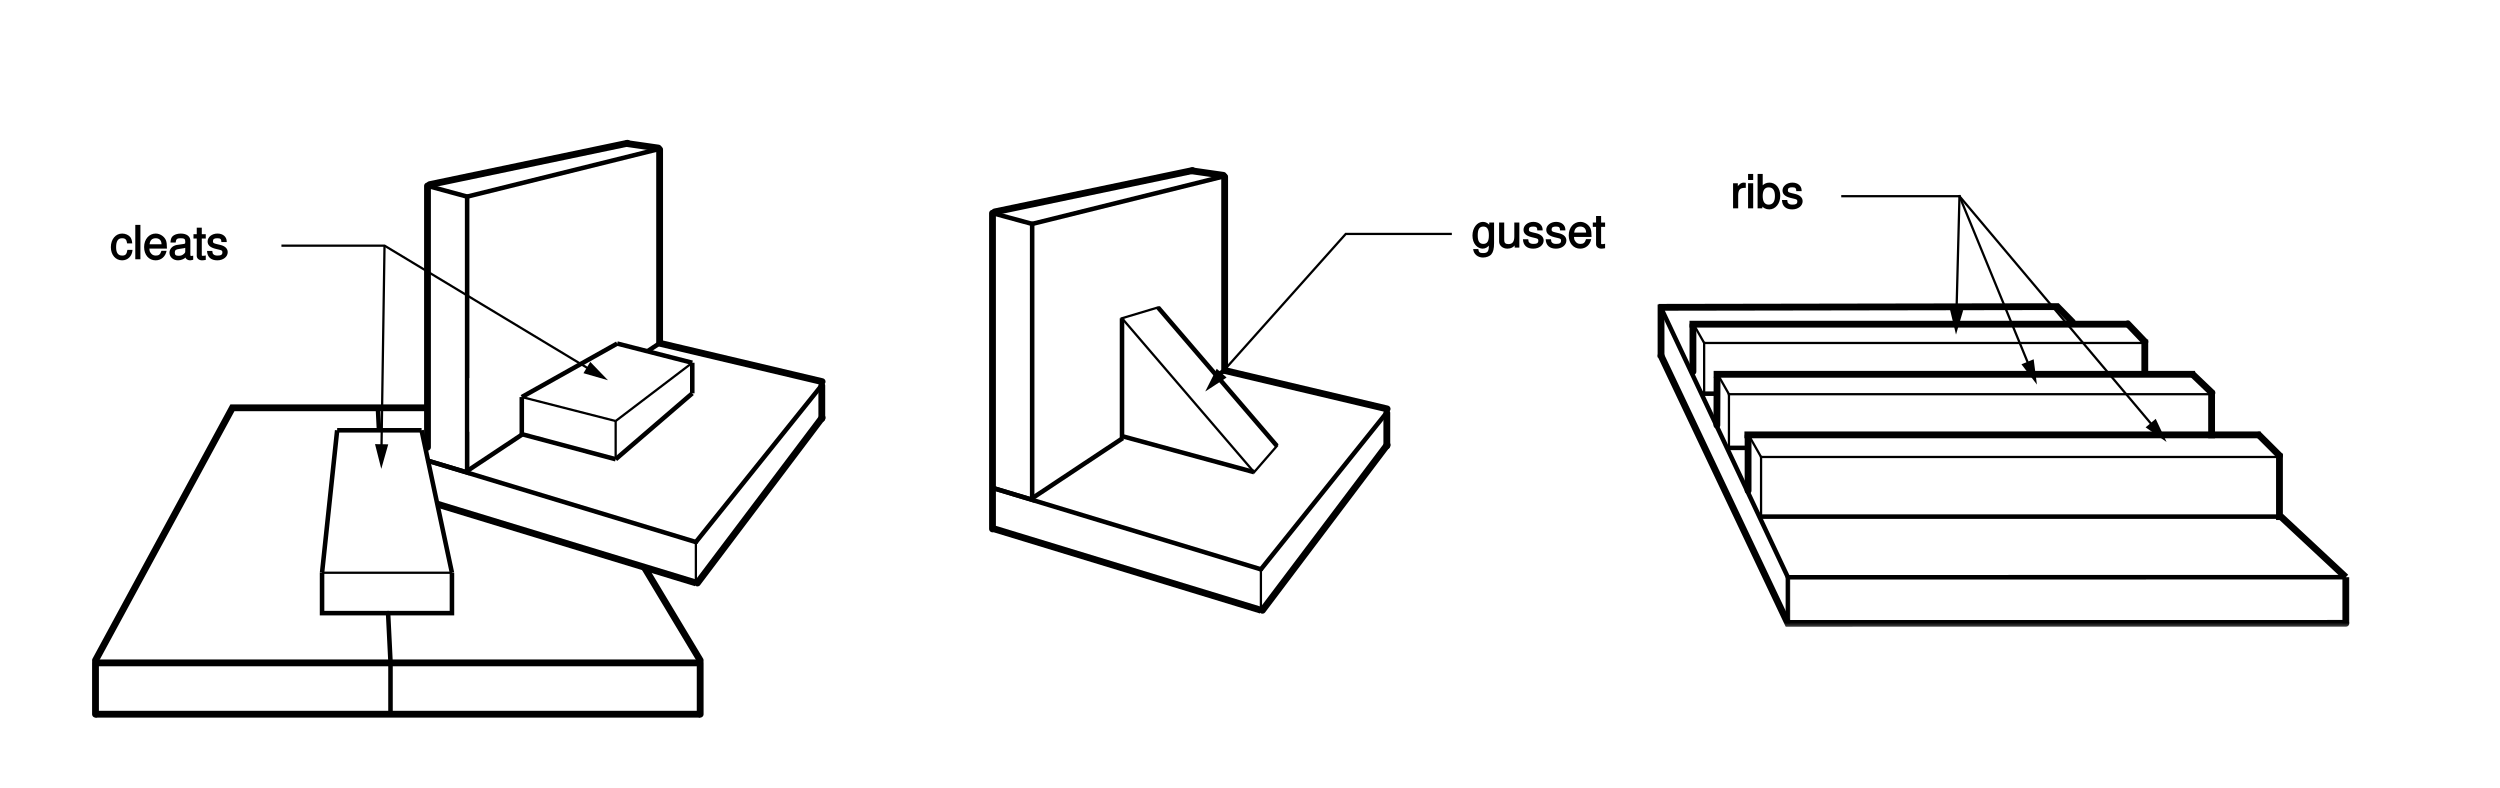 <svg width="733" height="231" viewBox="0 0 733 231" fill="none" xmlns="http://www.w3.org/2000/svg">
<rect width="733" height="231" fill="white"/>
<path d="M205.292 193.604L188.849 166.214" stroke="black" stroke-width="2" stroke-linecap="round"/>
<path d="M125.146 119.568H68.141L28 193.604" stroke="black" stroke-width="2" stroke-linecap="round"/>
<path d="M173.87 161.021L197.526 168.547L196.089 156.005L171.359 148.474L173.87 161.021Z" fill="white"/>
<path d="M28 209.406H205.292" stroke="black" stroke-width="2"/>
<path d="M28 194.354H205.292" stroke="black" stroke-width="2"/>
<path d="M205.292 194.354V209.406" stroke="black" stroke-width="2" stroke-linecap="round"/>
<path d="M28 194.354V209.406" stroke="black" stroke-width="2" stroke-linecap="round"/>
<path d="M114.495 209.406V194.083L113.786 179.76" stroke="black" stroke-width="1.333" stroke-linecap="round"/>
<path d="M111.083 125.37L110.792 119.448" stroke="black" stroke-width="1.333" stroke-linecap="round"/>
<path d="M125.547 135.109L136.964 138.526V57.651L125.547 54.542" fill="white"/>
<path d="M125.547 135.109L136.964 138.526V57.651L125.547 54.542" stroke="black" stroke-width="1.333"/>
<path d="M204.031 170.917L128.323 147.844Z" fill="white"/>
<path d="M204.031 170.917L128.323 147.844" stroke="black" stroke-width="2"/>
<path d="M137.255 137.906L153.068 127.406" stroke="black" stroke-width="1.333"/>
<path d="M189.964 102.911L193.401 100.63Z" fill="white"/>
<path d="M189.964 102.911L193.401 100.63" stroke="black" stroke-width="1.333"/>
<path d="M136.964 57.651L193.521 43.615Z" fill="white"/>
<path d="M136.964 57.651L193.521 43.615" stroke="black" stroke-width="1.333" stroke-linecap="round"/>
<path d="M126.005 54.125L183.964 42Z" fill="white"/>
<path d="M126.005 54.125L183.964 42" stroke="black" stroke-width="2" stroke-linecap="round"/>
<path d="M183.844 42.089L193.016 43.406Z" fill="white"/>
<path d="M183.844 42.089L193.016 43.406" stroke="black" stroke-width="2" stroke-linecap="round"/>
<path d="M204.484 170.938L241.042 122.464Z" fill="white"/>
<mask id="mask0_550_3308" style="mask-type:luminance" maskUnits="userSpaceOnUse" x="192" y="110" width="55" height="73">
<path d="M192.333 110.333H246.625V182.333H192.333V110.333Z" fill="white"/>
</mask>
<g mask="url(#mask0_550_3308)">
<path d="M204.484 170.937L241.042 122.463" stroke="black" stroke-width="2" stroke-linecap="round"/>
</g>
<path d="M240.953 122.729V113.052" stroke="black" stroke-width="2" stroke-linecap="round"/>
<path d="M241.042 111.891L193.401 100.63V43.854" fill="white"/>
<mask id="mask1_550_3308" style="mask-type:luminance" maskUnits="userSpaceOnUse" x="181" y="41" width="66" height="83">
<path d="M181.667 41H246.625V123.667H181.667V41Z" fill="white"/>
</mask>
<g mask="url(#mask1_550_3308)">
<path d="M241.042 111.891L193.401 100.63V43.854" stroke="black" stroke-width="2" stroke-linecap="round"/>
</g>
<path d="M204.031 170.578V158.927" stroke="black" stroke-width="0.667" stroke-linecap="round"/>
<path d="M204.031 158.927L125.547 135.109Z" fill="white"/>
<path d="M204.031 158.927L125.547 135.109" stroke="black" stroke-width="1.333" stroke-linecap="round"/>
<path d="M204.031 158.927L240.474 113.531Z" fill="white"/>
<mask id="mask2_550_3308" style="mask-type:luminance" maskUnits="userSpaceOnUse" x="196" y="105" width="51" height="63">
<path d="M196.333 105H246.625V167.667H196.333V105Z" fill="white"/>
</mask>
<g mask="url(#mask2_550_3308)">
<path d="M204.031 158.927L240.474 113.531" stroke="black" stroke-width="1.333" stroke-linecap="round"/>
</g>
<path d="M125.339 54.516V131.13" stroke="black" stroke-width="2" stroke-linecap="round"/>
<path d="M137.672 110.844V126.615L158.818 122.313L164.911 118.01L137.672 110.844Z" fill="white"/>
<path d="M155.682 127.151L168.224 118.547L187.49 152.776L167.776 147.042L155.682 127.151Z" fill="white"/>
<path d="M180.51 134.651L152.99 127.292V116.412" stroke="black" stroke-width="1.333"/>
<path d="M152.99 116.412L180.51 123.448" stroke="black" stroke-width="0.667"/>
<path d="M180.51 123.448V134.651" stroke="black" stroke-width="0.667"/>
<path d="M180.958 100.729L202.974 106.359Z" fill="white"/>
<path d="M180.958 100.729L202.974 106.359" stroke="black" stroke-width="1.333"/>
<path d="M202.974 106.359V115.323" stroke="black" stroke-width="1.333"/>
<path d="M180.51 134.651L202.974 115.323" stroke="black" stroke-width="1.333"/>
<path d="M180.51 123.448L202.974 106.359Z" fill="white"/>
<path d="M180.51 123.448L202.974 106.359" stroke="black" stroke-width="0.667"/>
<path d="M152.99 116.411L180.958 100.729" stroke="black" stroke-width="1.333"/>
<path d="M339.536 169.021L363.188 176.547L361.755 164.005L337.026 156.479L339.536 169.021Z" fill="white"/>
<path d="M291.208 143.109L302.63 146.526V65.651L291.208 62.547" fill="white"/>
<path d="M291.208 143.109L302.63 146.526V65.651L291.208 62.547" stroke="black" stroke-width="1.333"/>
<path d="M369.698 178.917L291.531 155.078Z" fill="white"/>
<path d="M369.698 178.917L291.531 155.078" stroke="black" stroke-width="2"/>
<path d="M302.917 145.901L329.214 128.448" stroke="black" stroke-width="1.333"/>
<path d="M356.651 110.115L359.068 108.63Z" fill="white"/>
<path d="M356.651 110.115L359.068 108.63" stroke="black" stroke-width="1.333"/>
<path d="M302.63 65.651L359.188 51.614Z" fill="white"/>
<path d="M302.63 65.651L359.188 51.614" stroke="black" stroke-width="1.333" stroke-linecap="round"/>
<path d="M291.667 62.125L349.63 50Z" fill="white"/>
<path d="M291.667 62.125L349.63 50" stroke="black" stroke-width="2" stroke-linecap="round"/>
<path d="M349.51 50.094L358.682 51.406Z" fill="white"/>
<path d="M349.51 50.094L358.682 51.406" stroke="black" stroke-width="2" stroke-linecap="round"/>
<path d="M370.146 178.938L406.703 130.464Z" fill="white"/>
<path d="M370.146 178.938L406.703 130.464" stroke="black" stroke-width="2" stroke-linecap="round"/>
<path d="M406.615 130.729V121.057" stroke="black" stroke-width="2" stroke-linecap="round"/>
<path d="M406.703 119.891L359.068 108.63V51.854" fill="white"/>
<path d="M406.703 119.891L359.068 108.63V51.854" stroke="black" stroke-width="2" stroke-linecap="round"/>
<path d="M369.698 178.578V166.927" stroke="black" stroke-width="0.667" stroke-linecap="round"/>
<path d="M369.698 166.927L291.208 143.109Z" fill="white"/>
<path d="M369.698 166.927L291.208 143.109" stroke="black" stroke-width="1.333" stroke-linecap="round"/>
<path d="M369.698 166.927L406.135 121.531Z" fill="white"/>
<path d="M369.698 166.927L406.135 121.531" stroke="black" stroke-width="1.333" stroke-linecap="round"/>
<path d="M291 62.516V155.078" stroke="black" stroke-width="2" stroke-linecap="round"/>
<path d="M94.427 167.927H132.51" stroke="black" stroke-width="0.667"/>
<path d="M132.51 167.927V179.771H94.427V167.927" stroke="black" stroke-width="1.333"/>
<path d="M98.854 126.161H123.604" stroke="black" stroke-width="1.333"/>
<path d="M94.427 167.927L98.854 126.161" stroke="black" stroke-width="1.333"/>
<path d="M132.51 167.927L123.604 126.161" stroke="black" stroke-width="1.333"/>
<path d="M367.693 138.438L328.974 127.875V93.318" stroke="black" stroke-width="1.333"/>
<path d="M328.974 93.318L367.693 138.438" stroke="black" stroke-width="0.667"/>
<path d="M339.531 90.135L374.38 130.74" stroke="black" stroke-width="1.333"/>
<path d="M367.693 138.463L374.38 130.765" stroke="black" stroke-width="0.667" stroke-linecap="square"/>
<path d="M328.922 93.318L339.505 90.146" stroke="black" stroke-width="0.667" stroke-linecap="square"/>
<mask id="mask3_550_3308" style="mask-type:luminance" maskUnits="userSpaceOnUse" x="479" y="82" width="216" height="96">
<path d="M479 82.508H694.625V177.175H479V82.508Z" fill="white"/>
</mask>
<g mask="url(#mask3_550_3308)">
<path d="M487.016 90.279L524.214 169.253L687.797 169.237" stroke="black" stroke-width="1.333"/>
</g>
<mask id="mask4_550_3308" style="mask-type:luminance" maskUnits="userSpaceOnUse" x="656" y="139" width="39" height="43">
<path d="M656.333 139.842H694.625V181.175H656.333V139.842Z" fill="white"/>
</mask>
<g mask="url(#mask4_550_3308)">
<path d="M687.797 169.238L668.63 151.357" stroke="black" stroke-width="2"/>
</g>
<path d="M607.859 94.659L603.198 89.904L486.307 90.107" stroke="black" stroke-width="2"/>
<mask id="mask5_550_3308" style="mask-type:luminance" maskUnits="userSpaceOnUse" x="475" y="91" width="220" height="93">
<path d="M475 91.842H694.625V183.79H475V91.842Z" fill="white"/>
</mask>
<g mask="url(#mask5_550_3308)">
<path d="M487.016 104.284L524.214 182.79L687.797 182.774" stroke="black" stroke-width="2" stroke-linecap="round"/>
</g>
<path d="M487.016 103.816V90.279" stroke="black" stroke-width="2" stroke-linecap="square"/>
<mask id="mask6_550_3308" style="mask-type:luminance" maskUnits="userSpaceOnUse" x="685" y="167" width="5" height="17">
<path d="M685.667 167.842H689.667V183.79H685.667V167.842Z" fill="white"/>
</mask>
<g mask="url(#mask6_550_3308)">
<path d="M687.797 169.237V182.774" stroke="black" stroke-width="2"/>
</g>
<mask id="mask7_550_3308" style="mask-type:luminance" maskUnits="userSpaceOnUse" x="523" y="167" width="3" height="17">
<path d="M523 167.842H525.667V183.79H523V167.842Z" fill="white"/>
</mask>
<g mask="url(#mask7_550_3308)">
<path d="M524.214 182.79V168.675" stroke="black" stroke-width="1.333"/>
</g>
<path d="M516.344 151.472V133.988" stroke="black" stroke-width="0.667" stroke-linecap="square"/>
<path d="M516.344 133.988H668.339" stroke="black" stroke-width="0.667" stroke-linecap="square"/>
<path d="M668.339 133.988V151.472" stroke="black" stroke-width="2" stroke-linecap="square"/>
<path d="M668.339 151.472H516.344" stroke="black" stroke-width="1.333" stroke-linecap="square"/>
<path d="M668.354 133.581L662.323 127.55" stroke="black" stroke-width="2" stroke-linecap="round"/>
<path d="M516.344 133.988L512.677 127.503" stroke="black" stroke-width="0.667" stroke-linecap="square"/>
<path d="M512.536 127.785V143.857" stroke="black" stroke-width="2" stroke-linecap="round"/>
<path d="M512.464 127.503H661.854" stroke="black" stroke-width="2" stroke-linecap="square"/>
<path d="M506.927 131.316V115.581" stroke="black" stroke-width="0.667" stroke-linecap="square"/>
<path d="M506.927 115.581H648.443" stroke="black" stroke-width="0.667" stroke-linecap="square"/>
<path d="M648.443 115.581V127.503" stroke="black" stroke-width="2" stroke-linecap="square"/>
<path d="M512.63 131.31L506.927 131.316" stroke="black" stroke-width="1.333" stroke-linecap="square"/>
<path d="M648.536 115.17L642.974 109.847" stroke="black" stroke-width="2" stroke-linecap="round"/>
<path d="M506.927 115.581L503.625 109.743" stroke="black" stroke-width="0.667" stroke-linecap="square"/>
<path d="M503.443 110.826L503.385 124.649" stroke="black" stroke-width="2" stroke-linecap="round"/>
<path d="M503.438 109.743H642.604" stroke="black" stroke-width="2" stroke-linecap="square"/>
<path d="M499.656 115.425V100.56" stroke="black" stroke-width="0.667" stroke-linecap="square"/>
<path d="M499.656 100.561H628.854" stroke="black" stroke-width="0.667" stroke-linecap="square"/>
<path d="M628.854 100.561V107.951" stroke="black" stroke-width="2" stroke-linecap="square"/>
<path d="M502.052 115.425H499.656" stroke="black" stroke-width="1.333" stroke-linecap="square"/>
<path d="M628.875 100.211L623.865 94.961" stroke="black" stroke-width="2" stroke-linecap="round"/>
<path d="M499.656 100.561L496.542 95.05" stroke="black" stroke-width="0.667" stroke-linecap="square"/>
<path d="M496.37 95.29V108.951" stroke="black" stroke-width="2" stroke-linecap="round"/>
<path d="M496.359 95.05H623.344" stroke="black" stroke-width="2" stroke-linecap="square"/>
<path d="M173.182 108.464L112.74 72.021H82.516" stroke="black" stroke-width="0.667"/>
<path d="M171.068 109.417L178.255 111.49L173.068 106.099L171.068 109.417Z" fill="black"/>
<path d="M111.849 131.573L112.74 72.021" stroke="black" stroke-width="0.667"/>
<path d="M109.958 130.219L111.792 137.479L113.833 130.281L109.958 130.219Z" fill="black"/>
<path d="M357.286 110.37L394.568 68.594H425.677" stroke="black" stroke-width="0.667"/>
<path d="M356.74 108.115L353.375 114.792L359.63 110.693L356.74 108.115Z" fill="black"/>
<path d="M631.406 125.081L574.516 57.529H539.849" stroke="black" stroke-width="0.667"/>
<path d="M629.094 125.3L635.234 129.581L632.057 122.805L629.094 125.3Z" fill="black"/>
<path d="M594.958 107.305L574.516 57.529" stroke="black" stroke-width="0.667" stroke-linecap="square"/>
<path d="M592.688 106.81L597.224 112.758L596.271 105.336L592.688 106.81Z" fill="black"/>
<path d="M573.625 92.196L574.516 57.529" stroke="black" stroke-width="0.667" stroke-linecap="square"/>
<path d="M571.75 90.826L573.5 98.097L575.62 90.925L571.75 90.826Z" fill="black"/>
<path d="M38.753 71.206C38.711 70.519 38.503 69.956 38.232 69.56C37.753 68.915 36.794 68.477 35.815 68.477C33.919 68.477 32.503 70.144 32.503 72.477C32.503 74.727 33.898 76.331 35.794 76.331C37.461 76.331 38.711 75.144 38.857 73.269H37.357C37.148 74.56 36.773 74.935 35.836 74.935C34.607 74.935 34.044 74.123 34.044 72.477C34.044 70.727 34.586 69.852 35.794 69.852C36.732 69.852 37.128 70.227 37.273 71.373H38.773L38.753 71.206Z" fill="black"/>
<path d="M40.982 65.935H39.669V76.019H41.169V65.935H40.982Z" fill="black"/>
<path d="M48.942 72.727C48.942 71.665 48.858 71.019 48.671 70.498C48.213 69.352 46.963 68.477 45.65 68.477C43.713 68.477 42.254 70.144 42.254 72.435C42.254 74.748 43.65 76.331 45.629 76.331C47.233 76.331 48.525 75.248 48.838 73.54H47.338C46.983 74.644 46.567 74.935 45.671 74.935C44.963 74.935 44.504 74.665 44.129 74.081C43.858 73.685 43.817 73.415 43.796 72.894H48.942V72.727ZM43.838 71.81C43.921 70.519 44.525 69.852 45.65 69.852C46.775 69.852 47.358 70.56 47.358 71.623H43.838V71.81Z" fill="black"/>
<path d="M56.459 74.998C56.355 75.04 56.293 75.04 56.23 75.04C55.834 75.04 55.813 75.019 55.813 74.665V70.56C55.813 69.331 54.73 68.477 53.001 68.477C51.98 68.477 51.022 68.81 50.543 69.331C50.209 69.706 50.022 70.227 49.98 71.102H51.501C51.605 70.081 51.918 69.852 52.959 69.852C53.98 69.852 54.313 70.06 54.313 70.727V71.019C54.313 71.498 54.272 71.477 53.355 71.602C51.793 71.81 51.543 71.852 51.126 72.04C50.313 72.373 49.688 73.185 49.688 74.081C49.688 75.352 50.772 76.331 52.188 76.331C53.063 76.331 53.918 75.956 54.397 75.519C54.438 75.852 54.98 76.331 55.709 76.331C55.938 76.331 56.084 76.29 56.647 76.165V74.956L56.459 74.998ZM54.313 73.644C54.313 74.019 54.272 74.102 53.938 74.415C53.48 74.831 53.084 74.998 52.418 74.998C51.563 74.998 51.251 74.769 51.251 74.06C51.251 73.331 51.543 73.123 52.73 72.956C53.918 72.79 54.147 72.748 54.313 72.665V73.644Z" fill="black"/>
<path d="M60.143 68.665H59.164V66.748H57.685V68.665H56.727V69.935H57.685V75.04C57.685 75.769 58.352 76.331 59.227 76.331C59.518 76.331 59.768 76.29 60.331 76.206V74.894C59.977 74.977 59.831 74.998 59.602 74.998C59.123 74.998 59.164 75.04 59.164 74.56V69.935H60.331V68.665H60.143Z" fill="black"/>
<path d="M66.475 70.81C66.475 69.435 65.371 68.477 63.767 68.477C62.142 68.477 60.871 69.498 60.871 70.79C60.871 71.894 61.642 72.581 63.288 72.977L64.329 73.227C65.1 73.415 65.204 73.519 65.204 74.019C65.204 74.685 64.767 74.935 63.788 74.935C63.183 74.935 62.808 74.81 62.538 74.519C62.371 74.331 62.329 74.269 62.246 73.581H60.704C60.767 75.373 61.871 76.331 63.704 76.331C65.454 76.331 66.767 75.29 66.767 73.935C66.767 72.894 65.996 72.144 64.6 71.81L63.538 71.56C62.621 71.331 62.433 71.227 62.433 70.748C62.433 70.081 62.808 69.852 63.725 69.852C64.621 69.852 64.892 70.081 64.913 70.977H66.475V70.81Z" fill="black"/>
<path d="M436.643 65.427V66.448L436.977 66.323C436.414 65.469 435.664 65.052 434.789 65.052C433.102 65.052 431.727 66.802 431.727 69.052C431.727 70.219 432.06 71.198 432.664 71.907C433.185 72.511 433.997 72.907 434.706 72.907C435.539 72.907 436.289 72.469 436.872 71.594L436.539 71.469V71.844C436.539 73.698 436.206 74.198 434.831 74.198C433.872 74.198 433.581 74.011 433.435 73.032H431.935C432.06 74.511 433.289 75.511 434.81 75.511C435.831 75.511 436.81 75.115 437.268 74.552C437.81 73.907 438.06 72.907 438.06 71.282V65.24H436.643V65.427ZM434.893 66.427C436.06 66.427 436.539 67.24 436.539 69.011C436.539 70.719 436.06 71.511 434.893 71.511C433.747 71.511 433.268 70.698 433.268 68.99C433.268 67.282 433.747 66.427 434.893 66.427Z" fill="black"/>
<path d="M445.473 72.427V65.24H443.994V69.386C443.994 70.823 443.452 71.573 442.286 71.573C441.411 71.573 441.036 71.219 441.036 70.386V65.24H439.536V70.823C439.536 71.99 440.598 72.907 441.952 72.907C442.994 72.907 443.786 72.49 444.432 71.573L444.098 71.448V72.594H445.473V72.427Z" fill="black"/>
<path d="M452.303 67.386C452.303 66.011 451.199 65.052 449.595 65.052C447.97 65.052 446.699 66.073 446.699 67.365C446.699 68.469 447.47 69.157 449.116 69.552L450.157 69.802C450.928 69.99 451.032 70.094 451.032 70.594C451.032 71.261 450.595 71.511 449.616 71.511C449.012 71.511 448.637 71.386 448.366 71.094C448.199 70.907 448.157 70.844 448.074 70.157H446.532C446.595 71.948 447.699 72.907 449.532 72.907C451.282 72.907 452.595 71.865 452.595 70.511C452.595 69.469 451.824 68.719 450.428 68.386L449.366 68.136C448.449 67.907 448.262 67.802 448.262 67.323C448.262 66.657 448.637 66.427 449.553 66.427C450.449 66.427 450.72 66.657 450.741 67.552H452.303V67.386Z" fill="black"/>
<path d="M458.97 67.386C458.97 66.011 457.866 65.052 456.262 65.052C454.637 65.052 453.366 66.073 453.366 67.365C453.366 68.469 454.137 69.157 455.782 69.552L456.824 69.802C457.595 69.99 457.699 70.094 457.699 70.594C457.699 71.261 457.262 71.511 456.282 71.511C455.678 71.511 455.303 71.386 455.032 71.094C454.866 70.907 454.824 70.844 454.741 70.157H453.199C453.262 71.948 454.366 72.907 456.199 72.907C457.949 72.907 459.262 71.865 459.262 70.511C459.262 69.469 458.491 68.719 457.095 68.386L456.032 68.136C455.116 67.907 454.928 67.802 454.928 67.323C454.928 66.657 455.303 66.427 456.22 66.427C457.116 66.427 457.387 66.657 457.407 67.552H458.97V67.386Z" fill="black"/>
<path d="M466.637 69.302C466.637 68.24 466.553 67.594 466.366 67.073C465.907 65.927 464.657 65.052 463.345 65.052C461.407 65.052 459.949 66.719 459.949 69.011C459.949 71.323 461.345 72.907 463.324 72.907C464.928 72.907 466.22 71.823 466.532 70.115H465.032C464.678 71.219 464.262 71.511 463.366 71.511C462.657 71.511 462.199 71.24 461.824 70.657C461.553 70.261 461.512 69.99 461.491 69.469H466.637V69.302ZM461.532 68.386C461.616 67.094 462.22 66.427 463.345 66.427C464.47 66.427 465.053 67.136 465.053 68.198H461.532V68.386Z" fill="black"/>
<path d="M470.425 65.24H469.446V63.323H467.967V65.24H467.008V66.511H467.967V71.615C467.967 72.344 468.633 72.907 469.508 72.907C469.8 72.907 470.05 72.865 470.612 72.782V71.469C470.258 71.552 470.112 71.573 469.883 71.573C469.404 71.573 469.446 71.615 469.446 71.136V66.511H470.612V65.24H470.425Z" fill="black"/>
<path d="M508.135 53.917V61.083H509.635V57.292C509.656 55.604 510.156 55.021 511.865 55.083V53.604C511.49 53.542 511.385 53.542 511.26 53.542C510.531 53.542 509.844 54.021 509.198 55.063L509.531 55.188V53.729H508.135V53.917Z" fill="black"/>
<path d="M513.846 53.729H512.534V61.083H514.034V53.729H513.846ZM513.846 51H512.534V52.771H514.034V51H513.846Z" fill="black"/>
<path d="M515.327 51.188V61.083H516.723V60.021L516.39 60.146C516.91 60.958 517.765 61.396 518.744 61.396C520.577 61.396 521.973 59.708 521.973 57.396C521.973 55.125 520.64 53.542 518.785 53.542C517.827 53.542 517.015 53.958 516.494 54.729L516.827 54.875V51H515.327V51.188ZM518.577 54.938C519.827 54.938 520.41 55.833 520.41 57.5C520.41 59.104 519.785 60 518.577 60C517.39 60 516.827 59.104 516.827 57.479C516.827 55.833 517.39 54.938 518.577 54.938Z" fill="black"/>
<path d="M528.24 55.875C528.24 54.5 527.136 53.542 525.532 53.542C523.907 53.542 522.636 54.563 522.636 55.854C522.636 56.958 523.407 57.646 525.053 58.042L526.095 58.292C526.865 58.479 526.97 58.583 526.97 59.083C526.97 59.75 526.532 60 525.553 60C524.949 60 524.574 59.875 524.303 59.583C524.136 59.396 524.095 59.333 524.011 58.646H522.47C522.532 60.438 523.636 61.396 525.47 61.396C527.22 61.396 528.532 60.354 528.532 59C528.532 57.958 527.761 57.208 526.365 56.875L525.303 56.625C524.386 56.396 524.199 56.292 524.199 55.813C524.199 55.146 524.574 54.917 525.49 54.917C526.386 54.917 526.657 55.146 526.678 56.042H528.24V55.875Z" fill="black"/>
</svg>
